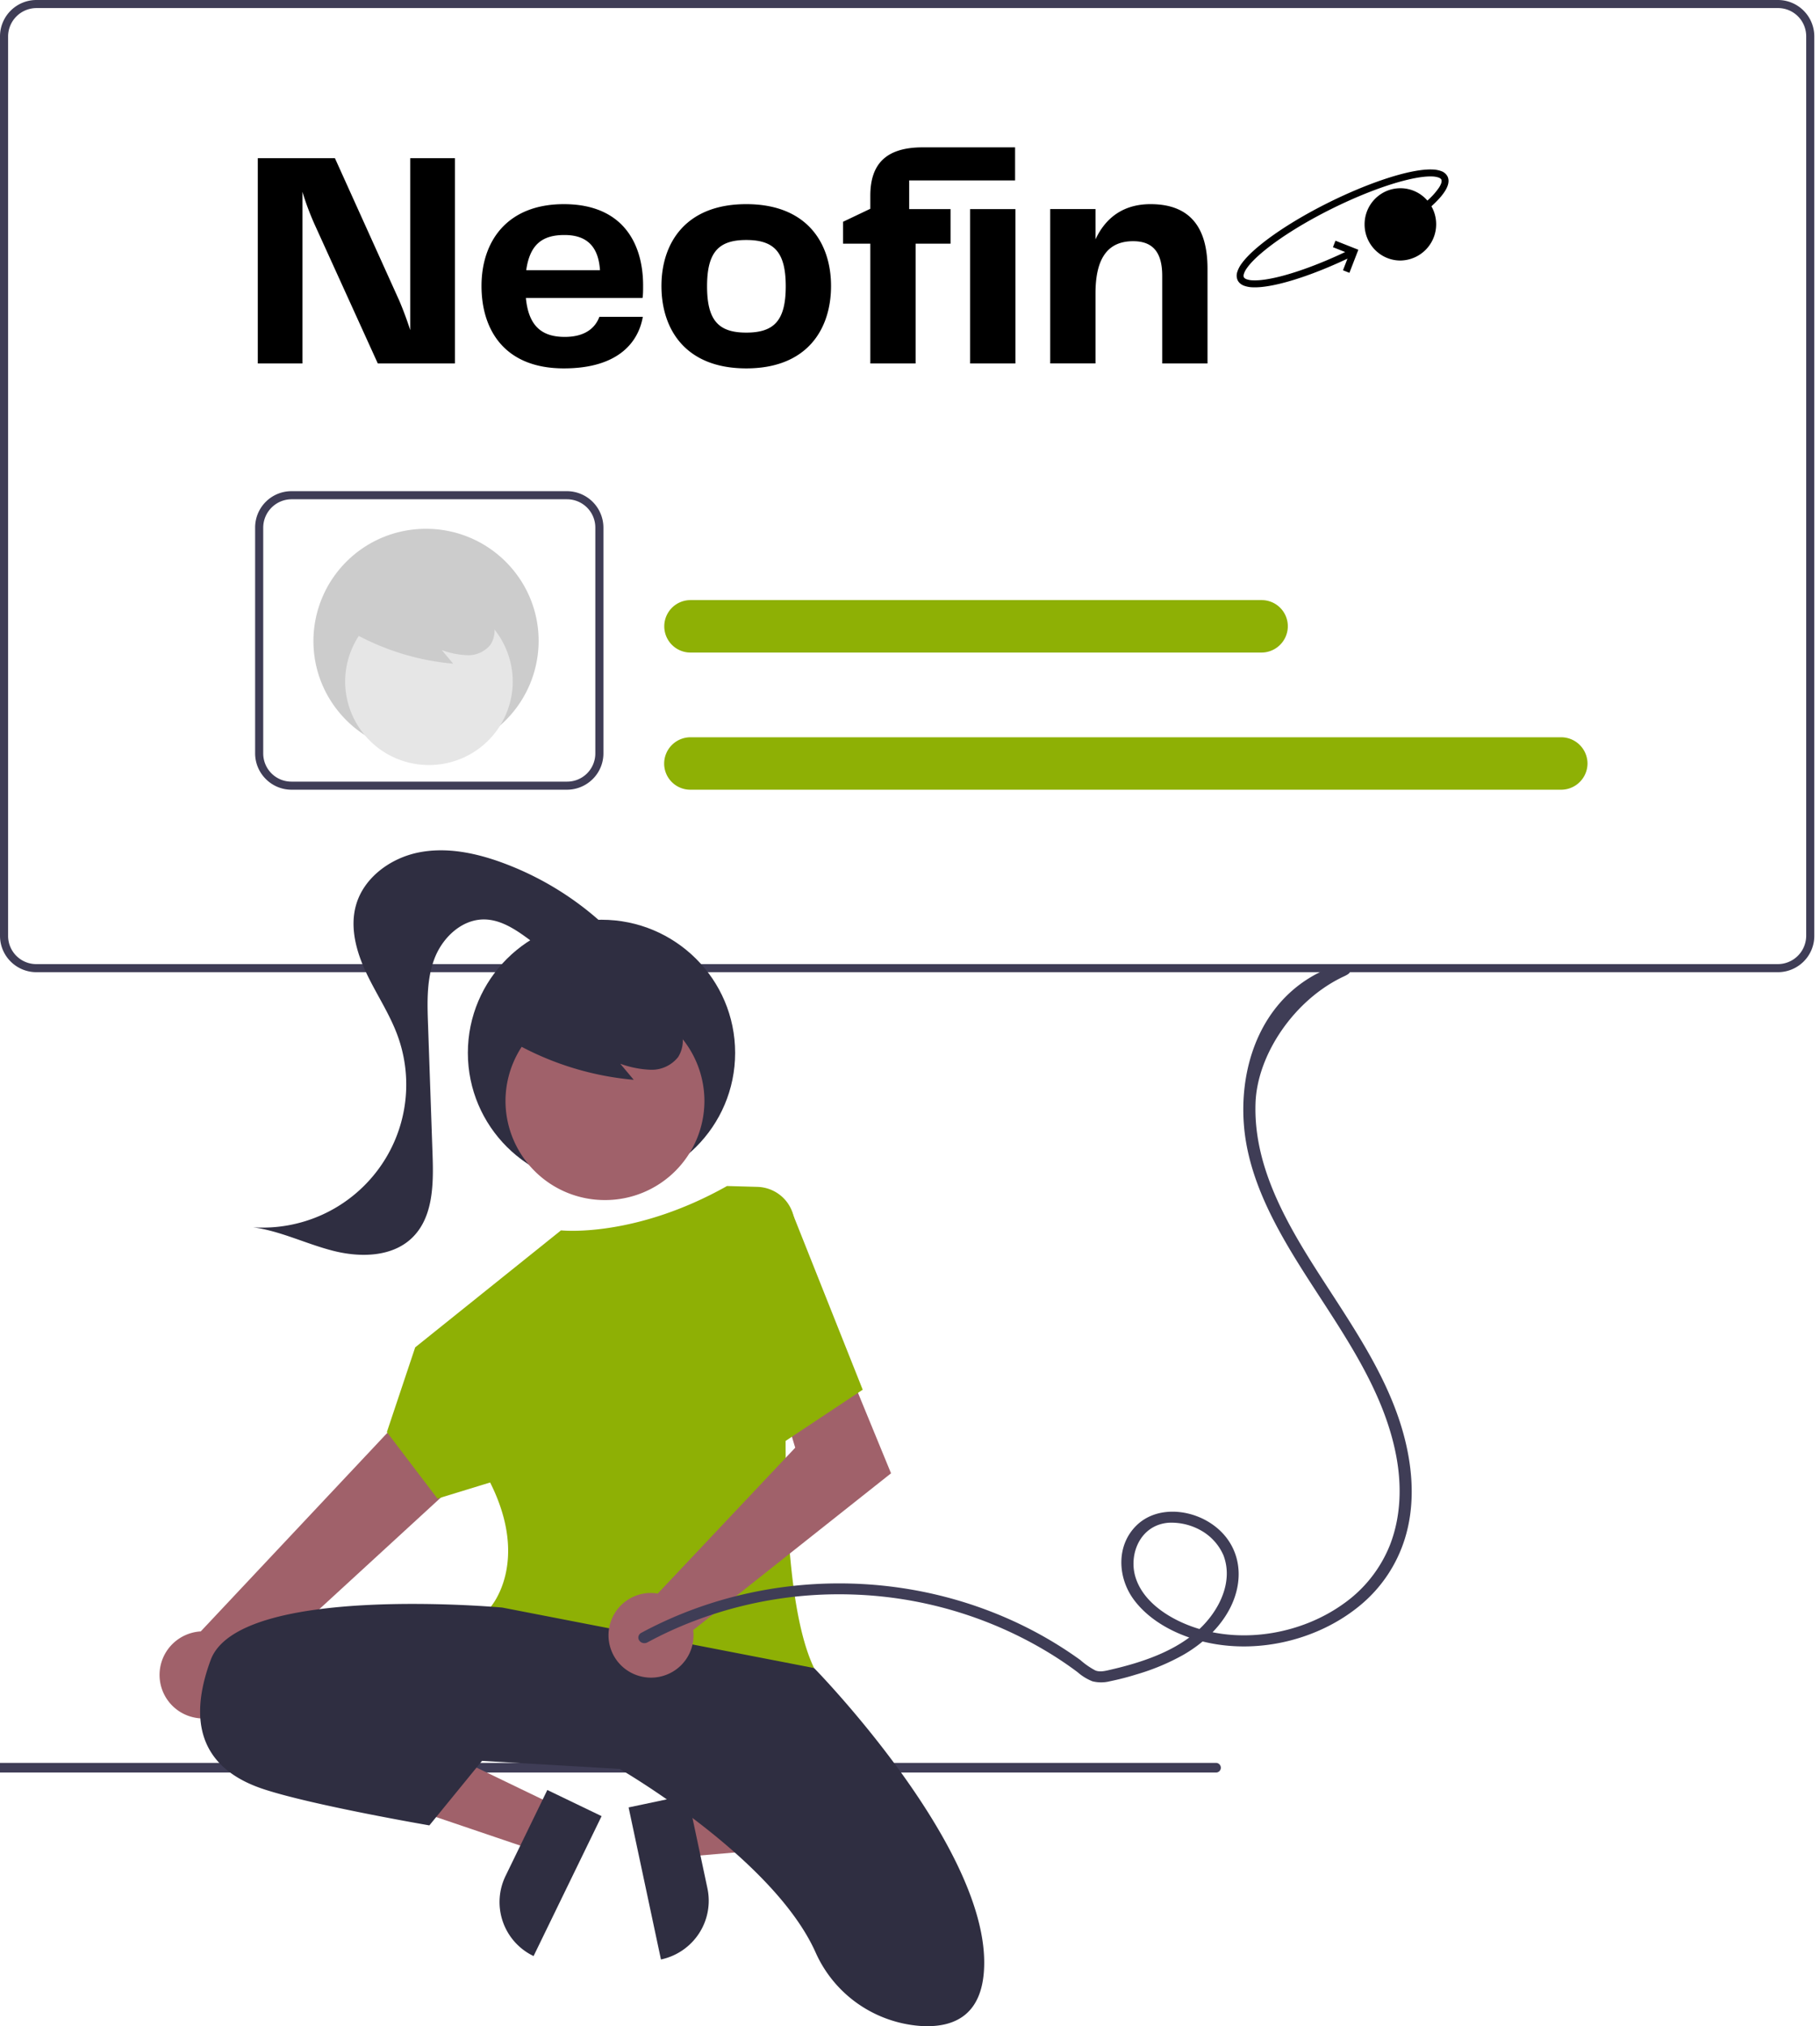 <svg width="62" height="69" fill="none" xmlns="http://www.w3.org/2000/svg"><g clip-path="url(#clip0_1234_2421)"><path d="M41.425 60.362H-2.763a.165.165 0 01-.164-.164.163.163 0 01.164-.164h44.188a.165.165 0 01.164.164.163.163 0 01-.164.164z" fill="#3F3D56"/><path d="M9.455 58.796s2.345-.687 6.07 1.1l-6.07-1.1z" fill="#2F2E41"/><path d="M60.564 33.107H1.242c-.33 0-.645-.13-.878-.362A1.235 1.235 0 010 31.87V1.236A1.24 1.24 0 011.242 0h59.322a1.24 1.24 0 011.242 1.236v30.635c0 .328-.131.642-.364.874a1.246 1.246 0 01-.878.362zM1.242.275a.969.969 0 00-.966.961v30.635a.96.96 0 00.966.961h59.322a.969.969 0 00.966-.961V1.236a.96.96 0 00-.966-.961H1.242z" fill="#3F3D56"/><path d="M19.314 26.893H9.933c-.33 0-.645-.13-.877-.363a1.235 1.235 0 01-.365-.873v-7.693a1.237 1.237 0 011.242-1.237h9.381a1.244 1.244 0 011.242 1.237v7.693c0 .327-.131.642-.364.873a1.246 1.246 0 01-.878.363zm-9.381-9.891a.969.969 0 00-.966.962v7.693a.96.96 0 00.966.961h9.381a.96.96 0 00.966-.962v-7.692a.96.96 0 00-.283-.68.97.97 0 00-.683-.282H9.933z" fill="#3F3D56"/><path d="M23.522 20.436a.891.891 0 100 1.786h19.452a.899.899 0 00.897-.893.891.891 0 00-.897-.893H23.522zm0 4.671a.899.899 0 00-.897.893.891.891 0 00.897.893h29.661A.899.899 0 0054.08 26a.899.899 0 00-.897-.893h-29.66z" fill="#8EB005"/><path d="M14.513 25.648a3.828 3.828 0 003.836-3.82c0-2.11-1.718-3.82-3.836-3.82a3.828 3.828 0 00-3.836 3.82c0 2.11 1.717 3.82 3.836 3.82z" fill="#CCC"/><path d="M14.613 26.052a2.849 2.849 0 002.854-2.843 2.849 2.849 0 00-2.854-2.843 2.849 2.849 0 00-2.855 2.843 2.849 2.849 0 002.855 2.843z" fill="#E6E6E6"/><path d="M11.764 21.396a8.515 8.515 0 003.674 1.205l-.388-.462c.282.104.579.163.88.174a.965.965 0 00.784-.366.888.888 0 00.06-.823 1.69 1.69 0 00-.534-.665 3.183 3.183 0 00-2.956-.526 1.9 1.9 0 00-.883.564 1.067 1.067 0 00-.216.991" fill="#CCC"/><path d="M20.49 40.388c2.515 0 4.553-2.03 4.553-4.533 0-2.504-2.038-4.534-4.552-4.534-2.515 0-4.553 2.03-4.553 4.534 0 2.503 2.038 4.533 4.553 4.533z" fill="#2F2E41"/><path d="M23.025 61.58l.351 1.647 6.549-.563-.518-2.432-6.382 1.347z" fill="#A0616A"/><path d="M22.516 66.728l-1.102-5.178 2.009-.424.676 3.178c.113.53.01 1.084-.287 1.538a2.054 2.054 0 01-1.296.886z" fill="#2F2E41"/><path d="M18.922 61.491l-.737 1.516-6.222-2.11 1.088-2.237 5.871 2.831z" fill="#A0616A"/><path d="M17.224 63.88l1.421-2.923 1.849.89-2.317 4.765a2.037 2.037 0 01-.953-2.732z" fill="#2F2E41"/><path d="M6.663 58.497a1.487 1.487 0 001.61-.816 1.47 1.47 0 00.144-.623l10.26-9.42-2.548-1.966-9.29 9.884a1.493 1.493 0 00-.966.431 1.481 1.481 0 00.79 2.51zm13.946-17.63a3.381 3.381 0 003.388-3.374 3.381 3.381 0 00-3.388-3.374 3.381 3.381 0 00-3.389 3.374 3.381 3.381 0 003.389 3.374z" fill="#A0616A"/><path d="M13.179 48.768l.965-2.885 4.967-3.984s2.483.275 5.656-1.51l1.035.029a1.31 1.31 0 01.933.429 1.298 1.298 0 01.33.968c-.26 3.364-.765 12.026.668 14.99 0 0-7.588 1.923-11.036-2.061 0 0 1.38-1.511 0-4.259l-1.794.55-1.724-2.267z" fill="#8EB005"/><path d="M17.11 54.744s-8.967-.825-9.933 1.785c-.965 2.61.138 3.847 1.794 4.396 1.655.55 5.656 1.237 5.656 1.237l1.794-2.198 4.69.275s5.227 3.018 6.672 6.247c.31.698.804 1.3 1.43 1.741a4.265 4.265 0 002.126.764c1.159.08 2.189-.355 2.189-2.158 0-4.122-5.795-10.029-5.795-10.029l-10.623-2.06zm.119-19.402a10.105 10.105 0 004.36 1.43l-.46-.548a3.39 3.39 0 001.043.206 1.148 1.148 0 00.93-.434 1.055 1.055 0 00.072-.977 2.006 2.006 0 00-.633-.789 3.777 3.777 0 00-3.509-.624c-.405.12-.768.353-1.047.67a1.267 1.267 0 00-.257 1.175" fill="#2F2E41"/><path d="M20.92 31.825a10.419 10.419 0 00-3.79-2.44c-.916-.338-1.912-.547-2.87-.355-.957.192-1.863.852-2.13 1.787-.219.765.007 1.589.346 2.309.339.72.792 1.388 1.066 2.135a4.853 4.853 0 01-.682 4.596 4.889 4.889 0 01-1.874 1.505 4.912 4.912 0 01-2.368.432c.94.126 1.808.566 2.728.8.92.235 2.005.219 2.688-.437.723-.694.737-1.822.702-2.822l-.155-4.457c-.027-.758-.05-1.54.225-2.247.274-.707.926-1.326 1.688-1.32.577.005 1.087.353 1.55.696.463.344.953.71 1.527.76.575.052 1.231-.372 1.188-.945" fill="#2F2E41"/><path d="M22.178 54.248c.076 0 .153.007.228.02L27.09 49.3l-.477-1.585 2.308-1.03 1.433 3.487-6.74 5.339a1.437 1.437 0 01-.761 1.453 1.454 1.454 0 01-1.635-.195 1.441 1.441 0 01-.395-1.591 1.443 1.443 0 011.355-.931z" fill="#A0616A"/><path d="M25.25 40.594a1.309 1.309 0 011.742.708l2.397 6.023-3.725 2.473-.414-9.204z" fill="#8EB005"/><path d="M21.842 55.607c2.305-1.245 4.968-1.823 7.639-1.658 2.67.165 5.224 1.066 7.325 2.584.153.136.324.255.509.353.163.065.359.011.522-.027 1.083-.249 2.22-.632 3.016-1.377.689-.643 1.17-1.627.823-2.523a1.79 1.79 0 00-.742-.828 2.044 2.044 0 00-1.13-.275c-.954.078-1.344 1.047-1.136 1.806.246.898 1.2 1.498 2.106 1.786 1.669.53 3.605.16 4.985-.827a4.477 4.477 0 001.593-2.012c.379-.98.402-2.042.206-3.058-.411-2.126-1.67-3.949-2.852-5.775-1.1-1.7-2.199-3.521-2.336-5.535-.11-1.602.349-3.371 1.654-4.51.309-.27.658-.496 1.039-.672.236-.11 1.377-.114.728.187-1.688.782-2.959 2.656-3.02 4.31-.075 2.063.957 3.937 2.064 5.675 1.216 1.908 2.577 3.783 3.071 5.982.235 1.044.273 2.14-.044 3.172a4.778 4.778 0 01-1.535 2.29c-1.376 1.137-3.37 1.654-5.185 1.264-.974-.21-1.948-.695-2.518-1.465-.554-.749-.61-1.85.101-2.535.63-.606 1.64-.566 2.377-.152.846.476 1.214 1.325 1.06 2.21-.17.99-.93 1.823-1.833 2.347-.514.29-1.066.52-1.642.685-.288.09-.58.164-.877.225a1.21 1.21 0 01-.598 0 1.743 1.743 0 01-.504-.31c-.246-.185-.5-.36-.762-.527a13.452 13.452 0 00-1.59-.865 13.74 13.74 0 00-5.305-1.252 13.841 13.841 0 00-5.391.896c-.555.21-1.093.457-1.61.737a.224.224 0 01-.154.016.206.206 0 01-.122-.087.176.176 0 01-.023-.14.19.19 0 01.09-.115z" fill="#3F3D56"/><g clip-path="url(#clip1_1234_2421)" fill="#000"><path d="M13.975 5.386v5.856c-.115-.358-.25-.715-.376-1.01l-2.19-4.846H8.782v6.991h1.522V6.532c.104.357.24.715.396 1.072l2.17 4.773h2.627V5.386h-1.522zm5.265 6.087c-.74 0-1.23-.326-1.325-1.325h3.973c.02-.115.02-.262.02-.42 0-1.483-.729-2.776-2.7-2.776-1.929 0-2.805 1.262-2.805 2.786 0 1.483.772 2.807 2.805 2.807 1.877 0 2.544-.914 2.69-1.755h-1.48c-.146.389-.5.683-1.178.683zm-.01-3.47c.77 0 1.157.4 1.209 1.2h-2.513c.125-.894.563-1.2 1.303-1.2zm6.192 4.542c2.085 0 2.888-1.345 2.888-2.807 0-1.44-.803-2.786-2.888-2.786-2.075 0-2.889 1.336-2.889 2.786 0 1.472.814 2.807 2.889 2.807zM24.087 9.75c0-1.167.396-1.577 1.335-1.577.948 0 1.345.41 1.345 1.577s-.397 1.577-1.345 1.577c-.939 0-1.335-.41-1.335-1.577zm5.561 2.627h1.543V8.298h1.19V7.121h-1.409v-.978h3.608V5.018h-3.149c-1.293 0-1.783.61-1.783 1.65v.442l-.928.442v.746h.928v4.08zm3.4 0h1.543V7.121h-1.544v5.256zm6.148-5.425c-.949 0-1.543.484-1.877 1.199V7.12h-1.543v5.256h1.543V9.991c0-1.251.459-1.777 1.282-1.777.636 0 .991.336.991 1.177v2.986h1.543V9.15c0-1.378-.573-2.198-1.94-2.198zm9.592-1.18c-.237-.009-.544.034-.897.118-.709.17-1.627.513-2.591.988-.963.476-1.795.998-2.362 1.459-.283.23-.504.448-.643.642a.961.961 0 00-.147.286.386.386 0 00.014.279c.043.089.12.147.21.183a.94.94 0 00.313.057c.237.009.544-.034.897-.118.642-.153 1.457-.45 2.321-.858l-.153.396.219.087.304-.786-.779-.308-.086.221.417.165c-.862.408-1.67.702-2.297.852-.344.082-.628.12-.834.112a.713.713 0 01-.235-.04c-.053-.022-.076-.047-.086-.067-.01-.02-.015-.054 0-.11a.73.73 0 01.113-.212c.12-.169.324-.372.6-.596.549-.447 1.365-.96 2.317-1.43.953-.47 1.855-.806 2.542-.97.344-.083.628-.12.834-.113a.742.742 0 01.235.04c.054.022.077.047.087.067.017.037.018.118-.076.267a2.38 2.38 0 01-.4.448 1.211 1.211 0 00-.919-.421c-.673 0-1.22.55-1.22 1.23 0 .68.547 1.232 1.22 1.232a1.235 1.235 0 001.056-1.847c.203-.183.361-.357.46-.514.103-.162.166-.342.09-.5a.38.38 0 00-.21-.182.941.941 0 00-.314-.057z"/></g></g><defs><clipPath id="clip0_1234_2421"><path fill="#fff" d="M0 0h61.891v69H0z"/></clipPath><clipPath id="clip1_1234_2421"><path fill="#fff" transform="translate(8.782 5.018)" d="M0 0h40.564v7.527H0z"/></clipPath></defs></svg>